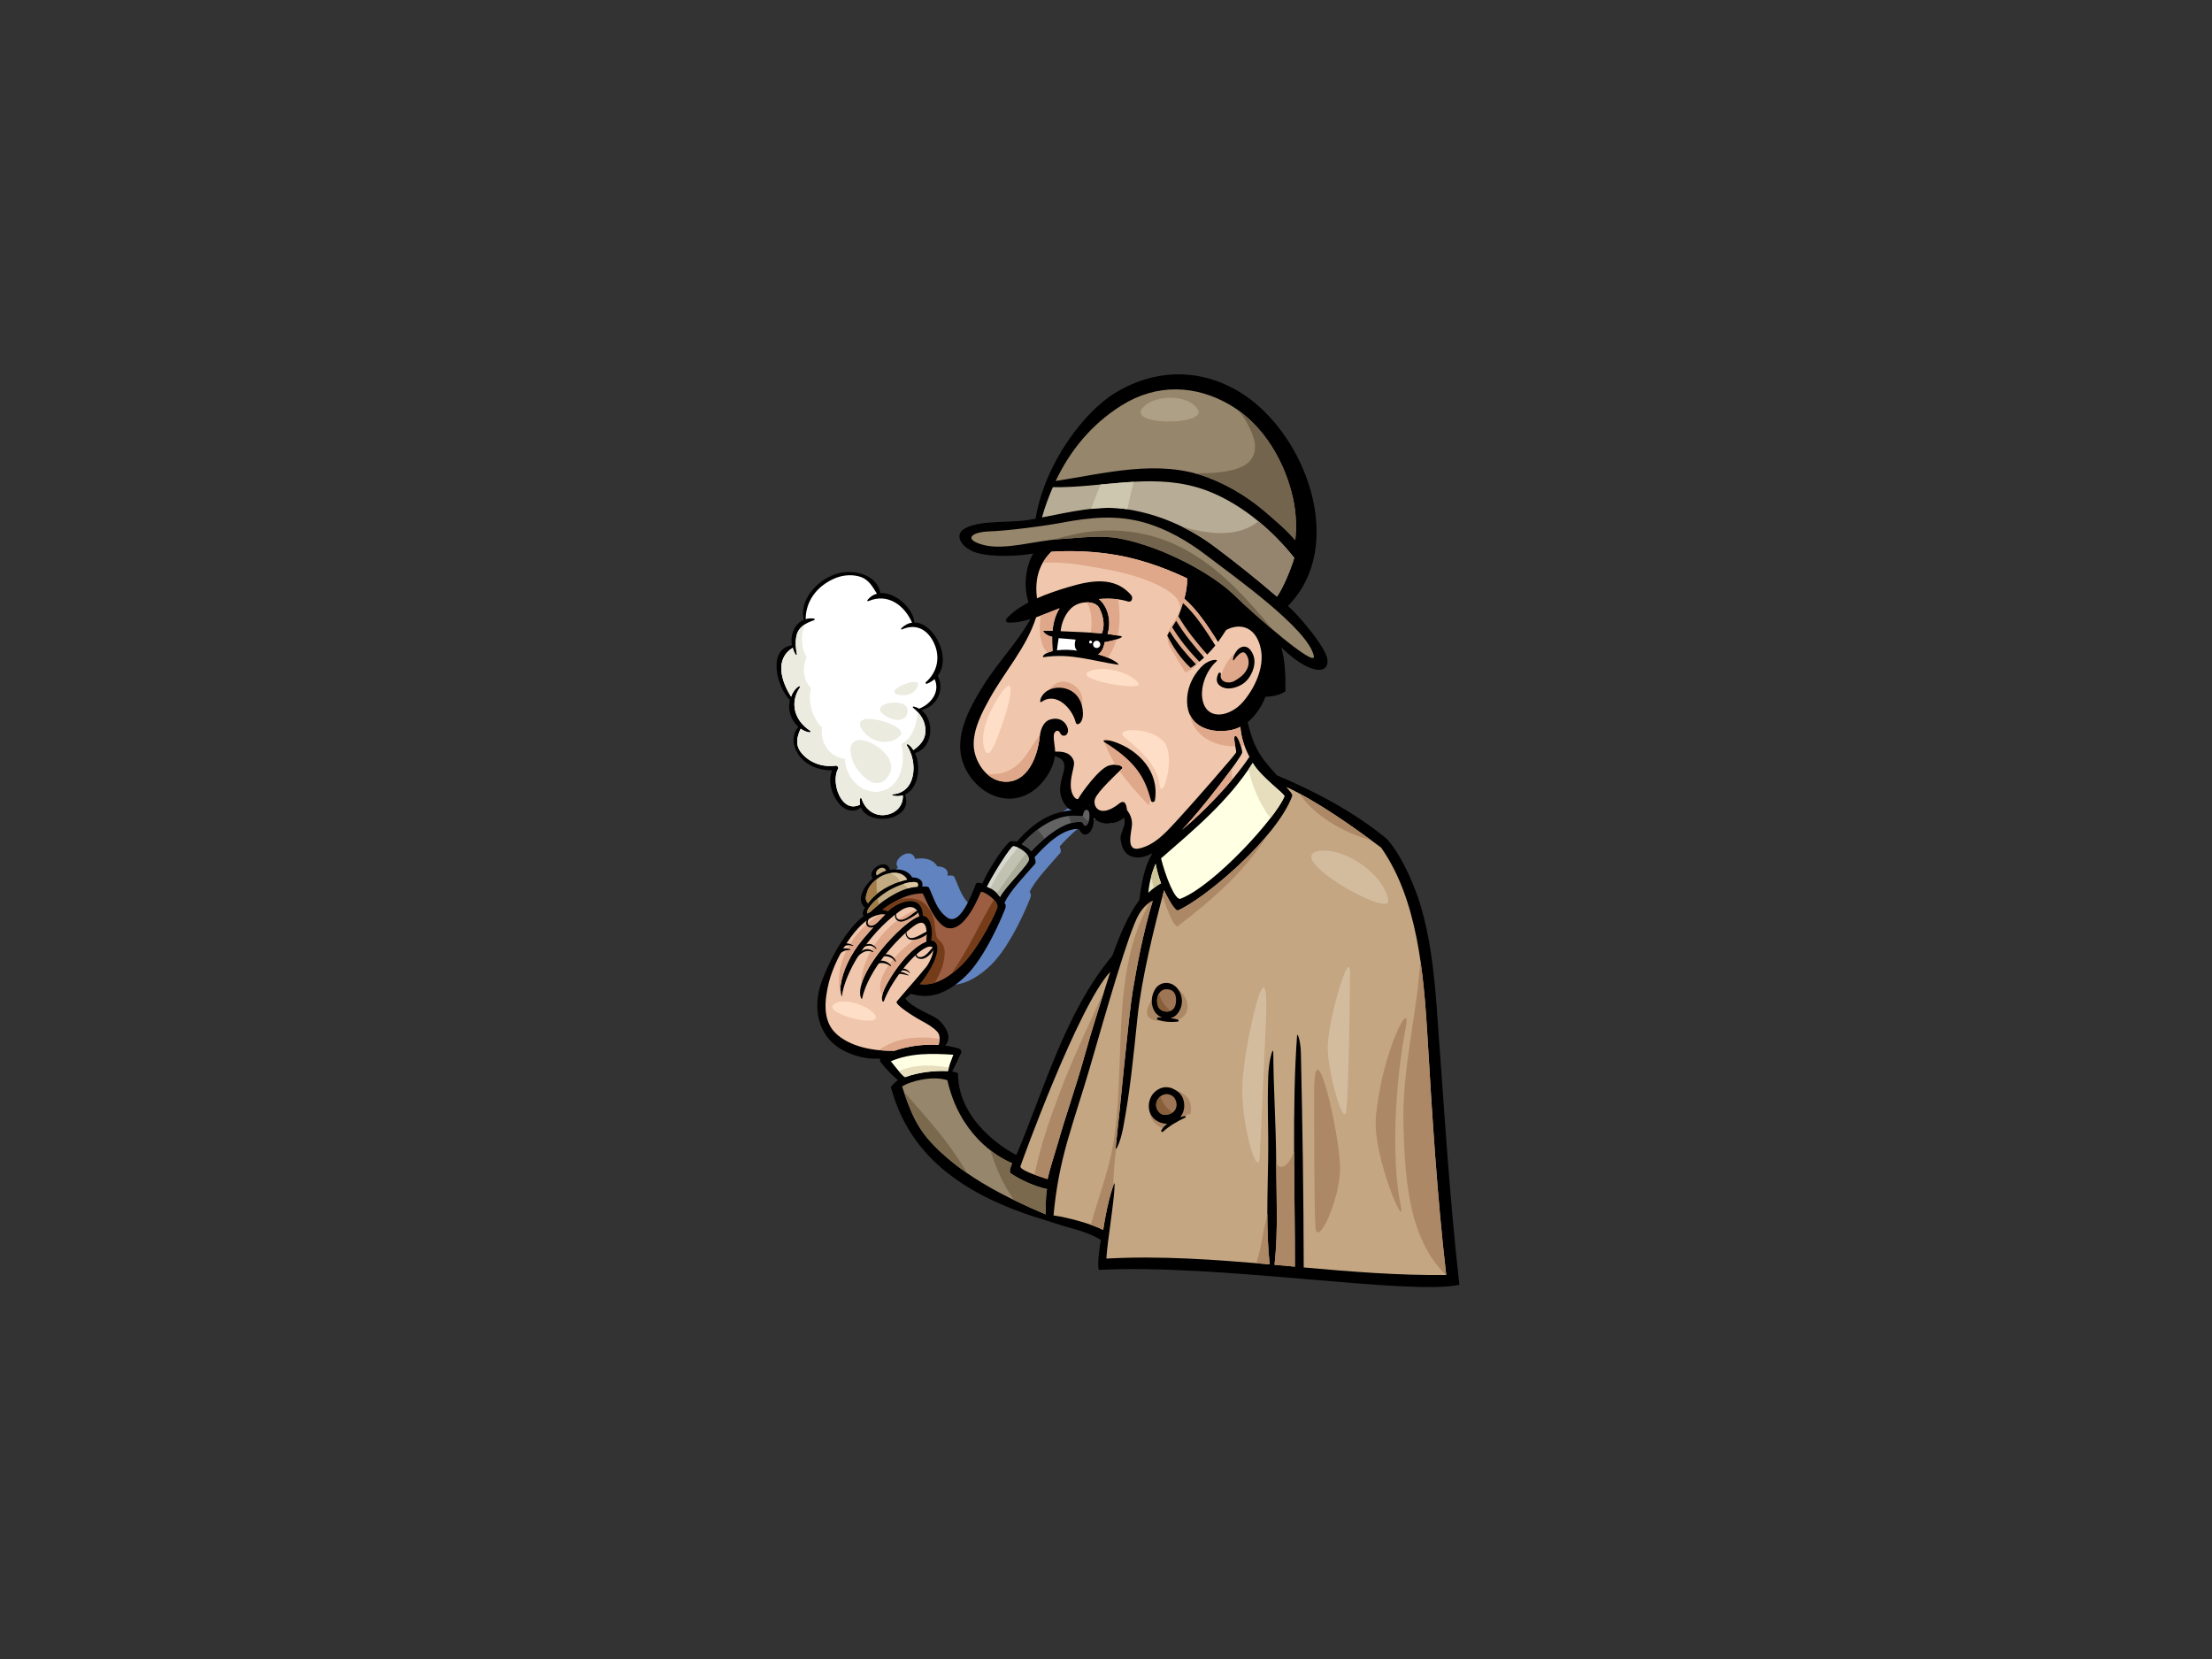 <?xml version="1.0" encoding="utf-8"?>
<!-- Generator: Adobe Illustrator 17.0.0, SVG Export Plug-In . SVG Version: 6.00 Build 0)  -->
<!DOCTYPE svg PUBLIC "-//W3C//DTD SVG 1.1//EN" "http://www.w3.org/Graphics/SVG/1.1/DTD/svg11.dtd">
<svg version="1.1" id="Layer_1" xmlns="http://www.w3.org/2000/svg" xmlns:xlink="http://www.w3.org/1999/xlink" x="0px" y="0px"
	 width="800px" height="600px" viewBox="0 0 800 600" enable-background="new 0 0 800 600" xml:space="preserve">
<rect x="0" y="0" width="800" height="600" fill="#333333" stroke="none"/>
<path fill="#6184C1" d="M404.455,289.123c-0.405-2.168-3.239-3.372-4.784-0.069c-0.122,0.268-3.436-0.601-9.149,1.338
	c-5.718,1.933-10.491,6.349-13.631,10.061c-1.012-0.268-2.314-0.322-2.79,0.138c-3.189,3.069-8,10.921-9.702,14.988
	c-0.606-0.184-1.913-0.444-2.263-0.035c-0.344,0.409-5.294,16.193-10.531,12.282c-3.81-2.845-4.522-6.54-6.534-10.798
	c-0.264-0.547-2.009-0.313-2.433-0.383c0.622-2.386-1.677-3.318-3.602-3.272c-1.739-2.854-4.925-3.218-8.061-2.741
	c-1.485-4.878-8.69,0.401-6.205,3.054c-2.878,2.485-6.401,7.733-2.776,10.654c-0.773,1.012-1.417,2.557-0.136,3.302
	c-0.434,0.569-1.844,3.292-1.79,3.715c0.268,2.237,3.958,10.145,6.488,13.927c2.425,3.632,6.589,8.103,10.813,9.732
	c6.77,2.606,13.411,1.242,20.873-5.872c7.469-7.102,13.8-22.798,14.375-24.395c0.242-0.7,0.408-1.384-0.235-2.179
	c1.978-4.205,6.781-9.186,11.088-14.102c0.456-0.524-0.093-2.091-0.226-2.35c3.327-3.635,9.522-10.375,15.807-10.291
	c0.528,0.008,1.036,2.076,2.496,2.038C403.721,297.815,405.423,294.268,404.455,289.123z"/>
<g>
	<path d="M395.346,293.084c-0.409-2.176-3.243-3.372-4.784-0.07c-0.124,0.264-3.437-0.593-9.153,1.342
		c-5.713,1.938-10.485,6.346-13.634,10.065c-1.006-0.279-2.315-0.322-2.786,0.13c-3.192,3.069-8.001,10.925-9.699,14.985
		c-0.611-0.181-1.917-0.449-2.262-0.031c-0.35,0.409-5.298,16.193-10.537,12.278c-3.809-2.836-4.52-6.536-6.534-10.786
		c-0.262-0.559-2.007-0.321-2.43-0.382c0.618-2.394-1.674-3.327-3.605-3.281c-1.738-2.852-4.923-3.219-8.059-2.737
		c-1.486-4.881-8.693,0.406-6.211,3.051c-2.873,2.488-6.394,7.737-2.77,10.658c-0.77,1.005-1.418,2.546-0.135,3.303
		c-0.437,0.569-1.845,3.29-1.796,3.715c0.274,2.237,3.961,10.137,6.489,13.925c2.43,3.635,6.59,8.098,10.818,9.733
		c6.77,2.599,13.412,1.231,20.875-5.872c7.46-7.102,13.796-22.797,14.37-24.398c0.243-0.697,0.41-1.381-0.231-2.184
		c1.964-4.209,6.779-9.177,11.077-14.094c0.463-0.528-0.083-2.102-0.217-2.355c3.323-3.628,9.524-10.37,15.809-10.286
		c0.528,0.004,1.033,2.072,2.489,2.042C394.608,301.768,396.31,298.232,395.346,293.084z"/>
	<path fill="#C2AB82" d="M320.482,314.898c-1.278,0.352-2.369,1.112-3.417,1.74C315.875,314.6,319.642,312.486,320.482,314.898z"/>
	<path fill="#C2AB82" d="M313.649,322.498c0.588-1.965,2.091-3.533,3.674-4.744c1.767-1.35,3.999-2.091,6.204-2.103
		c2.104-0.008,3.705,0.963,4.553,2.439c-5.91,1.475-11.273,4.458-14.126,8.578C312.728,325.426,313.079,324.348,313.649,322.498z"/>
	<path fill="#C2AB82" d="M320.539,322.59c3.223-2.043,7.077-3.356,8.747-3.522c1.677-0.163,3.246-0.175,2.58,1.622
		c-6.839,0.179-15.603,7.224-17.857,10.007C312.175,329.34,317.308,324.627,320.539,322.59z"/>
	<path fill="#DBC7A1" d="M325.389,318.913c0.88-0.31,1.773-0.589,2.692-0.823c-0.848-1.476-2.449-2.446-4.553-2.439
		c-0.589,0-1.174,0.08-1.745,0.187C323.373,316.336,325.182,317.317,325.389,318.913z"/>
	<path fill="#DBC7A1" d="M329.286,319.068c-0.635,0.059-1.598,0.31-2.716,0.685c0.651,0.332,1.252,0.933,1.7,1.578
		c1.22-0.367,2.441-0.612,3.596-0.642C332.532,318.893,330.963,318.905,329.286,319.068z"/>
	<path fill="#A37D48" d="M317.034,317.992c-1.476,1.177-2.832,2.66-3.385,4.507c-0.57,1.849-0.922,2.928,0.305,4.17
		c0.854-1.242,1.961-2.367,3.23-3.387C317.004,321.542,316.952,319.78,317.034,317.992z"/>
	<path fill="#A37D48" d="M317.399,324.948c-2.518,2.183-4.682,4.794-3.389,5.749c0.706-0.876,2.059-2.164,3.79-3.533
		c-0.014-0.084-0.022-0.161-0.032-0.244C317.625,326.273,317.5,325.613,317.399,324.948z"/>
	<path fill="#9C5E42" d="M354.72,322.651c-0.385,0.768-5.586,14.475-12.025,12.974c-4.696-1.106-8.595-12.481-9.033-12.493
		c-7.708-0.245-17.477,7.282-19.299,11.021c0.807,3.364,5.176,13.605,11.347,18.532c8.328,6.658,15.984,2.277,22.118-3.702
		c6.124-5.978,12.896-19.758,12.916-21.134C360.786,325.341,355.106,321.875,354.72,322.651z"/>
	<path fill="#753C1A" d="M341.396,347.188c0.483-2.924,0.585-5.156-1.803-7.217c-0.384-0.329-0.766-0.868-0.9-1.352
		c-0.787-2.85-0.284-5.479-1.792-8.41c-2.806-5.436-6.47-5.746-11.563-5.004c-5.192,2.458-9.784,6.506-10.975,8.949
		c0.807,3.364,5.176,13.605,11.347,18.532c4.353,3.477,8.521,3.925,12.382,2.724C339.626,352.829,340.914,350.063,341.396,347.188z"
		/>
	<path fill="#753C1A" d="M359.439,325.372c-5.265,8.834-9.42,18.341-15.321,26.796c1.282-0.963,2.524-2.03,3.711-3.185
		c6.124-5.978,12.896-19.758,12.916-21.134C360.755,327.062,360.206,326.183,359.439,325.372z"/>
	<path fill="#C2C2B3" d="M366.367,306.096c-0.822,0.259-5.928,7.881-9.405,14.583c2.752,1.226,3.534,2.208,4.713,3.692
		c1.912-3.788,10.68-11.885,10.457-13.673C371.776,307.796,367.19,305.828,366.367,306.096z"/>
	<path fill="#D8D8CF" d="M368.147,306.53c-0.819-0.363-1.507-0.526-1.78-0.434c-0.822,0.259-5.928,7.881-9.405,14.583
		c0.444,0.201,0.832,0.393,1.184,0.58C360.755,315.896,364.306,311.107,368.147,306.53z"/>
	<path fill="#ABAB99" d="M360.569,323.068c0.378,0.401,0.724,0.821,1.106,1.303c1.912-3.788,10.68-11.885,10.457-13.673
		c-0.097-0.791-0.511-1.507-1.071-2.137C367.464,313.327,363.914,318.128,360.569,323.068z"/>
	<path fill="#636363" d="M393.27,292.938c-0.906-0.393-1.394,0.788-1.57,1.769c-0.074,0.451-0.466,0.552-0.839,0.498
		c-8.748-1.43-16.8,4.966-21.304,10.169c1.294,0.63,2.732,1.532,3.394,2.533c3.032-3.292,9.525-9.274,15.211-10.424
		c1.292-0.261,2.823-0.31,3.219-0.104c0.394,0.215,0.776,1.741,1.502,1.136C394.184,297.434,394.52,293.457,393.27,292.938z"/>
	<path fill="#474747" d="M375.213,300.06c-2.211,1.676-4.142,3.562-5.657,5.314c1.294,0.63,2.732,1.532,3.394,2.533
		c1.175-1.281,2.878-2.97,4.858-4.617C377.019,302.185,376.157,301.063,375.213,300.06z"/>
	<path fill="#474747" d="M391.556,295.013c-0.165,0.181-0.437,0.233-0.696,0.192c-1.479-0.248-2.939-0.248-4.368-0.077
		c0.289,0.854,0.569,1.714,0.867,2.562c0.272-0.072,0.531-0.154,0.802-0.206c1.292-0.261,2.823-0.31,3.219-0.104
		c0.394,0.215,0.776,1.741,1.502,1.136c0.373-0.305,0.66-0.856,0.858-1.487C392.867,296.501,392.103,295.836,391.556,295.013z"/>
</g>
<path d="M527.801,464.671c-3.75-32.978-5.777-68.027-8.252-101.104c-0.926-12.357-2.336-24.701-5.933-36.597
	c-1.669-5.517-6.137-16.93-11.957-23.483c-11.364-9.495-26.16-17.381-39.907-23.107c-1.651-1.884-3.334-3.75-4.826-5.756
	c-3.149-4.251-4.566-8.678-5.697-13.448c2.816-2.26,4.997-5.541,6.473-9.217c2.029,0.072,5.229-0.54,7.194-1.934
	c0.071-5.425-0.025-10.768-1.525-15.902c9.695,9.446,17.101,10.218,16.734,4.648c-0.289-4.526-10.809-16.617-14.296-19.614
	c21.489-21.827,6.431-62.311-16.815-76.96c-14.527-9.158-31.046-8.968-45.661-0.11c-10.946,6.632-25.464,25.186-28.787,45.473
	c-8.013,1.98-19.152,0.137-25.483,3.513c-4.407,2.35-1.184,7.331,4.291,8.884c5.923,1.686,15.622,1.129,20.354,0.222
	c-1.336,1.899-4.318,9.582-1.738,17.698c-3.104,1.637-5.923,3.578-7.994,5.915c-0.423,0.483,0,1.337,0.619,1.364
	c2.632,0.114,5.354-0.416,8.078-1.243c-4.749,8.514-12.026,15.933-17.175,24.248c-4.878,7.878-10.676,18.337-7.155,27.881
	c3.787,10.271,15.464,16.751,25.121,10.095c3.991-2.748,7.363-7.805,8.071-12.64c2.973,0.826,4.014,2.339,3.084,5.86
	c-0.563,2.14-1.232,4.139-1.211,6.375c0.033,3.219,2.366,7.989,6.159,7.687c1.735-0.142,3.2-1.143,4.505-2.412
	c-0.362,2.412,0.755,4.79,3.174,6.032c2.933,1.498,6.875,0.853,9.304-1.35c0.013-0.008,0.019-0.022,0.029-0.03
	c0.191,0.841,0.275,1.679,0.098,2.476c-0.379,1.782-1.728,3.922-1.349,5.849c0.447,2.268,1.146,4.557,3.476,5.582
	c2.671,1.169,5.482,0.355,8.046-1.025c-3.133,5.043-4.143,11.696-4.784,16.998c-4.111,5.451-7.103,12.691-9.755,20.095
	c-17.188,20.582-24.845,49.01-34.744,72.101c-3.001-1.49-21.1-11.788-21.1-29.595c-0.298-0.297-1.768-0.527-2.1-0.619
	c1.136-2.206,2.165-4.462,3.24-6.708c0.259-0.55-0.083-1.346-0.667-1.533c-1.621-0.516-3.356-0.891-5.143-1.127
	c2.902-2.848,0.082-7.291-2.598-9.503c-1.862-1.533-9.735-4.319-11.781-7.569c8.547-6.74,15.25-20.15,9.324-20.937
	c0.926-4.407-0.477-8.815-2.977-8.914c-0.204-8.394-9.017-5.195-12.599-1.597c-10.81-4.703-22.281,19.551-24.447,26.746
	c-2.122,7.03-1.415,14.804,3.808,20.228c3.951,4.09,11.529,6.805,17.812,6.224c-0.153,0.436-0.114,0.944,0.227,1.375
	c1.85,2.413,3.903,4.484,6.182,6.472c-0.789,0.467-2.288,2.061-2.588,2.466c4.897,17.396,16.605,36.406,55.451,48.012
	c2.889,0.859,6.392,2.121,9.245,2.866c3.896,1.024,7.858,2.31,11.311,4.43c-0.63,2.756-1.476,10.872-0.592,10.83
	C440.077,456.976,509.543,468.573,527.801,464.671z"/>
<path fill="#FFFFE4" d="M464.526,288.022c-3.061,7.711-25.305,32.228-37.564,37.01c-1.957,0.77-5.392-8.003-7.059-14.586
	c12.276-10.703,24.401-20.75,33.163-34.519C456.142,281.218,464.856,287.196,464.526,288.022z"/>
<path fill="#96866B" d="M405.666,146.595c12.641-7.922,26.917-7.482,39.528,0.053c11.887,7.103,19.593,20.485,22.473,33.712
	c1.069,4.922,1.315,10.011,0.78,15.01c-2.838-3.433-6.595-6.532-9.22-8.868c-6.745-5.998-14.233-10.791-22.719-13.944
	c-17.645-6.56-36.652-1.377-54.72,1.402C387.038,162.924,394.724,153.453,405.666,146.595z"/>
<path fill="#B7AC96" d="M380.773,176.193c17.482,0.295,34.615-4.958,52.045,0.027c11.55,3.307,24.551,12.109,35.256,25.508
	c-0.782,2.966-3.902,10.89-6.252,14.059c-7.217-6.239-14.744-12.231-22.406-17.981c-9.395-7.06-20.202-11.823-31.822-13.636
	c-10.226-1.593-20.603,1.025-30.758,2.97C377.92,183.361,379.234,179.704,380.773,176.193z"/>
<path fill="#CEC7B0" d="M407.715,184.19c0.683-3.334,1.441-6.647,2.34-9.928c-4.001,0.218-7.993,0.589-11.998,0.971
	c-1.207,2.917-2.367,5.852-3.478,8.808c4.343-0.463,8.69-0.543,13.014,0.13C407.628,184.17,407.67,184.186,407.715,184.19z"/>
<path fill="#95856E" d="M455.133,188.539c-7.768,6.182-18.231,4.519-27.508,2.019c4.12,2.03,8.077,4.449,11.79,7.247
	c7.663,5.75,15.189,11.742,22.406,17.981c2.35-3.169,5.47-11.093,6.252-14.059C464.021,196.654,459.642,192.243,455.133,188.539z"/>
<path fill="#96866B" d="M355.818,197.121c-7.673-1.957-4.512-4.717,1.822-4.924c6.779-0.221,19.901-1.941,26.573-3.191
	c10.043-1.885,19.658-2.864,29.638-0.024c8.359,2.383,15.917,6.828,22.758,12.085c9.496,7.293,36.554,26.368,38.557,36.173
	c0.96,4.679-20.945-14.331-28.761-21.984c-7.822-7.657-25.573-17.388-41.045-20.424c-7.376-1.449-14.288-0.321-21.778,0.126
	C374.484,195.496,363.498,199.086,355.818,197.121z"/>
<path fill="#73644D" d="M467.667,180.36c-2.659-12.195-9.425-24.506-19.774-31.923c1.255,1.51,2.397,3.161,3.392,5.043
	c2.218,4.177,4.198,9.239,0.747,13.233c-3.553,4.102-13.493,4.443-18.382,4.473c-0.522,0.011-1.045,0-1.573,0
	c1.482,0.389,2.971,0.826,4.431,1.373c8.486,3.153,15.974,7.946,22.719,13.944c2.625,2.336,6.382,5.435,9.22,8.868
	C468.982,190.371,468.736,185.282,467.667,180.36z"/>
<path fill="#73644D" d="M426.702,197.733c-11.561-5.789-24.965-7.247-37.642-4.611c-2.92,0.611-5.812,1.368-8.695,2.134
	c1.09-0.135,2.167-0.237,3.217-0.299c7.491-0.446,14.402-1.575,21.778-0.126c15.472,3.035,33.223,12.767,41.045,20.424
	c3.168,3.101,8.654,8.069,13.995,12.572C450.609,216.058,440.482,204.629,426.702,197.733z"/>
<path fill="#F0C7AD" d="M411.968,306.867c-4.935,1.074-2.721-5.933-2.577-8.433c0.126-2.194-0.573-3.855-1.783-5.458
	c-0.223-1.941-0.783-3.983-2.848-2.348c-7.2,5.704-9.809,0.789-8.656-1.902c1.161-2.692,7.357-8.494,9.661-10.697
	c0.819-0.779-1.402-1.999-4.604-1.199c-3.55,0.89-10.142,10.084-11.1,11.903c-0.507,0.963-2.703-0.703-2.805-4.598
	c-0.098-3.904,1.615-7.245,1.101-8.85c-0.98-3.085-3.928-3.582-6.737-3.447c-0.067-1.935-0.606-3.965-0.505-5.86
	c0.074-1.53,1.595-2.451,2.273-0.899c0.669,1.551,2.674,1.357,2.894-0.745c0.136-1.326-1.622-5.406-6.275-4.174
	c-2.965,0.787-3.779,4.278-4.032,6.586c-0.745,6.999-4.479,16.77-13.133,15.933c-6.356-0.615-10.716-7.775-10.703-13.548
	c0.019-5.802,3.043-11.498,5.768-16.434c5.505-9.949,13.347-18.5,16.829-29.448l0,0c2.88-1.004,5.742-2.232,8.504-3.272
	c-1.514,2.344-2.278,5.202-2.592,8.176c-0.609-0.03-2.485,0.039-3.094-0.003c-0.88-0.062,0.922,1.842,2.967,2.145
	c-0.025,1.541,0.036,3.692,0.163,5.175c-3.534,0.853-3.957,2.309-3.223,2.194c9.835-1.502,17.289,1.316,26.958,2.744
	c0.706,0.104-1.428-2.143-7.266-3.749c1.14-0.745,1.955-2.069,2.365-4.427c1.961-0.241,8.072-1.834,5.679-2.209
	c-1.708-0.268-2.949-0.54-4.657-0.75c1.126-3.061,1.02-9.09-3.113-12.626c3.628-0.31,7.273-0.135,10.548,0.891
	c1.405,0.438,1.88-1.389,1.158-2.252c-5.996-7.129-15.027-5.282-22.943-2.905c-3.397,1.017-7.363,2.31-11.155,4.006
	c-0.744-5.906,0.168-11.938,5.191-16.843c6.648-0.435,13.295-0.229,19.961,0.635c10.143,1.31,19.909,4.601,29.166,8.99
	c0.056,2.478-0.365,4.939-1.017,7.352c4.955,4.308,8.582,10.065,12.198,15.645c0.81-1.067,2.179-3.2,2.913-4.327
	c5.784-3.004,11.253-0.467,12.629,7.298c1.162,6.532-2.427,13.902-6.434,18.603c-4.524,5.292-12.301,6.873-14.411,0.57
	c-1.654-4.928,0.868-11.739,4.709-15.095c1.019-0.891-2.278-0.878-4.709,1.255c-2.35,2.048-6.648,7.515-5.799,14.793
	c0.933,7.943,8.931,10.042,15.624,8.807c1.258-0.232,2.44-0.654,3.551-1.207c0.203,3.632,1.428,7.347,3.275,10.852
	c-6.417,9.618-17.024,20.31-24.414,26.417c7.389-7.629,21.797-26.605,21.797-28.003c0-1.396-1.598-6.357-2.554-5.979
	c-0.951,0.378,0.55,5.279,0.354,5.979c-0.198,0.703-15.324,17.97-20.065,23.138C422.262,300.433,418.007,305.559,411.968,306.867z"
	/>
<path fill="#DFA88A" d="M431.502,241.627c0.162-0.148,0.337-0.289,0.498-0.439c2.852-3.192,5.094-6.92,7.705-10.305
	c-3.342-5.172-6.789-10.386-11.366-14.362c0.653-2.412,1.074-4.874,1.017-7.352c-9.258-4.388-19.023-7.679-29.166-8.99
	c-6.666-0.864-13.312-1.07-19.961-0.635c-1.295,1.266-2.31,2.608-3.097,3.995c4.973-0.279,10.007,0.149,14.93,0.975
	c7.929,1.323,16.233,2.667,23.699,5.764c3.551,1.475,12.91,5.458,10.777,11.074c-1.791,4.726-6.564,7.354-3.137,13.081
	c1.68,2.818,3.437,5.902,5.311,8.769C429.757,242.797,430.67,242.259,431.502,241.627z"/>
<path fill="#DFA88A" d="M441.213,246.99c1.476,2.558,6.943,0.811,8.919-0.993c2.653-2.412,5.638-8.104,1.111-10.535
	C446.323,232.827,440.993,243.046,441.213,246.99z"/>
<path fill="#DFA88A" d="M388.352,247.801c-4.168-2.774-7.686-0.683-9.645,2.86c2.155-1.104,4.608-1.155,6.771,0.825
	c2.21,2.012,3.531,4.825,4.124,7.752C392.01,255.553,392.652,250.668,388.352,247.801z"/>
<path fill="#DFA88A" d="M380.652,228.152c0.314-2.974,1.078-5.833,2.592-8.176c-2.221,0.834-4.506,1.786-6.815,2.653
	c-0.712,4.598-0.643,10.443,2.454,13.441c0.486-0.219,1.067-0.425,1.805-0.601c-0.127-1.483-0.188-3.634-0.163-5.175
	c-2.045-0.302-3.847-2.207-2.967-2.145C378.167,228.191,380.042,228.122,380.652,228.152z"/>
<path fill="#DFA88A" d="M360.831,279.842c-1.307,0.164-2.576,0.195-3.813,0.115c1.635,1.48,3.608,2.504,5.828,2.721
	c8.654,0.837,12.388-8.933,13.133-15.933c0.046-0.367,0.104-0.768,0.178-1.182C371.843,271.424,369.119,278.756,360.831,279.842z"/>
<path fill="#DFA88A" d="M400.68,237.858c1.466-2.114,2.491-4.336,3.158-6.636c-1.456,0.462-3.37,0.891-4.317,1.009
	c-0.41,2.358-1.224,3.682-2.365,4.427C398.531,237.036,399.702,237.45,400.68,237.858z"/>
<path fill="#DFA88A" d="M397.43,216.647c4.133,3.536,4.239,9.564,3.113,12.626c1.356,0.172,2.421,0.367,3.653,0.585
	c0.97-4.205,0.862-8.62,0.245-13.096C402.165,216.447,399.796,216.44,397.43,216.647z"/>
<path fill="#DFA88A" d="M404.918,278.836c3.12,4.465,6.899,8.532,10.603,12.538c2.695-11.056-4.974-22.417-16.427-24.121
	c0.993,3.341,2.504,6.417,4.331,9.326c1.877,0.062,2.945,0.869,2.34,1.449C405.523,278.263,405.23,278.538,404.918,278.836z"/>
<path fill="#DFA88A" d="M446.78,269.922c-0.314-1.613-0.643-3.541-0.065-3.773c0.635-0.244,1.541,1.816,2.083,3.662
	c0.428-0.042,0.861-0.108,1.276-0.176c-0.807-2.243-1.336-4.526-1.463-6.773c-1.111,0.553-2.294,0.975-3.551,1.207
	c-5.656,1.043-12.231-0.306-14.7-5.551C431.559,265.989,438.939,270.024,446.78,269.922z"/>
<path fill="#DFA88A" d="M445.57,277.889c-4.768,6.575-13.059,17.037-18.098,22.242c5.288-4.373,12.205-11.096,18.071-18.095
	C445.514,280.648,445.521,279.271,445.57,277.889z"/>
<path fill="#FFFFFF" d="M388.996,231.318c-0.402,1.322-0.476,3.238,0.612,3.983c-2.577-0.31-4.793-0.432-7.35-0.092
	c0.145-1.109,0.404-3.256,0.612-4.403C385.219,231.005,386.788,231.088,388.996,231.318z"/>
<path fill="#F0C7AD" d="M383.598,228.283c0.297-3.2,1.88-7.049,4.686-9.018c2.744-1.925,7.951-2.162,9.401,0.818
	c1.63,3.365,1.837,6.533,0.818,8.987C394.206,228.733,387.901,228.439,383.598,228.283z"/>
<path fill="#DFA88A" d="M397.685,220.083c-0.777-1.594-2.612-2.255-4.57-2.251c1.67,3.043,1.929,7.072,1.396,10.971
	c1.43,0.08,2.79,0.174,3.991,0.267C399.521,226.616,399.314,223.448,397.685,220.083z"/>
<path fill="#E8E6C7" d="M417.975,312.406c0.418,2.305,1.065,4.729,1.938,7.038c-1.572,0.805-3.136,2.091-4.612,3.444
	C415.566,319.628,416.569,315.33,417.975,312.406z"/>
<path fill="#CEC499" d="M417.266,321.206c0.877-0.688,1.754-1.307,2.647-1.762c-0.873-2.309-1.519-4.733-1.938-7.038
	c-0.668,1.396-1.243,3.093-1.686,4.839C416.604,318.568,416.931,319.887,417.266,321.206z"/>
<path fill="#F0C7AD" d="M302.043,373.493c-4.742-4.769-3.711-12.32-2.268-18.18c2.382-9.659,12.081-26.077,20.486-24.482
	c-2.954,2.878-5.682,5.847-8.249,8.933c-4.318,5.198-7.252,11.168-8.055,16.979c-0.165,1.2,0.447,4.132,0.508,3.635
	c1.097-8.645,9.295-22.446,20.8-30.744c3.78-2.734,6.6-1.797,7.101,1.796c-4.7,1.303-19.65,16.208-21.21,26.306
	c-0.398,2.6,0.534,3.904,0.618,3.491c2.184-10.397,12.89-21.995,18.689-26.293c5.36-3.971,4.776,2.831,4.466,5.643
	c-6.965,2.653-14.284,14.511-15.567,18.36c-0.9,2.703-0.009,3.998,0.353,3.024c2.951-8.024,12.75-19.827,16.851-19.626
	c2.469,0.121-0.493,6.021-1.472,7.237c-3.244,4.014-7.716,8.983-10.773,12.637c-0.858,1.025,6.166,5.486,8.956,6.976
	c1.941,1.036,3.903,2.145,5.476,3.719c1.564,1.564,1.032,3.116,0.747,5.019c-5.379-0.37-11.111,0.394-16.078,2.121
	c-0.053,0-0.1-0.019-0.152-0.019C316.185,380.173,307.198,378.671,302.043,373.493z"/>
<path fill="#DFA88A" d="M317.901,330.842c-9.161,5.91-16.149,16.71-14.13,27.569c0.104,0.163,0.197,0.339,0.313,0.496
	c-0.116-0.758-0.198-1.636-0.126-2.164c0.803-5.81,3.737-11.781,8.055-16.979c2.567-3.086,5.295-6.056,8.249-8.933
	C319.489,330.686,318.697,330.701,317.901,330.842z"/>
<path fill="#DFA88A" d="M311.464,356.32c2.609-10.022,16.414-23.646,20.903-24.888c-0.155-1.109-0.538-1.957-1.087-2.532
	C321.088,333.146,311.36,345.086,311.464,356.32z"/>
<path fill="#DFA88A" d="M319.063,360.17c0.061-0.371,0.145-0.777,0.299-1.232c1.284-3.85,8.602-15.707,15.567-18.36
	c0.098-0.914,0.223-2.243,0.171-3.485C326.827,341.285,315.185,353.017,319.063,360.17z"/>
<path fill="#DFA88A" d="M317.81,379.81c1.874,0.187,3.726,0.26,5.462,0.217c0.052,0,0.098,0.019,0.152,0.019
	c4.967-1.728,10.699-2.492,16.078-2.121c0.113-0.796,0.269-1.54,0.3-2.235C332.046,374.592,324.065,375.184,317.81,379.81z"/>
<path fill="#FFFFE4" d="M322.189,383.828c7.133-3.085,14.946-2.856,22.6-2.37c-0.777,1.946-1.479,3.88-1.961,5.91
	c-4.913-0.226-10.706,0.416-15.505,2.198C325.657,388.445,323.623,385.525,322.189,383.828z"/>
<path fill="#E6DEBD" d="M459.454,295.908c2.515-3.249,4.341-6.055,5.072-7.886c0.33-0.826-8.385-6.804-11.46-12.095
	c-0.501,0.788-1.01,1.56-1.533,2.32C452.936,284.551,455.613,290.755,459.454,295.908z"/>
<path fill="#E6DEBD" d="M325.066,387.379c0.773,0.901,1.546,1.708,2.258,2.186c4.799-1.782,10.592-2.423,15.505-2.198
	c0.098-0.425,0.223-0.857,0.343-1.274C336.953,385.008,331.082,384.863,325.066,387.379z"/>
<path fill="#96866B" d="M378.157,439.2c-14.524-6.139-28.195-13.252-38.495-23.046c-6.451-6.15-9.603-11.208-13.404-23.207
	c3.004-2.007,11.203-4.006,16.379-2.255c4.327,19.353,17.631,27.655,23.44,30.019c-0.508,1.23-1.336,3.127-0.409,3.734
	c3.598,2.406,8.504,4.611,12.997,5.603C378.045,433.631,378.167,439.22,378.157,439.2z"/>
<path fill="#7A694D" d="M358.16,415.989c0.783,2.432,1.632,4.836,2.612,7.195c1.656,4.007,3.669,7.631,6.039,10.884
	c3.696,1.8,7.486,3.509,11.346,5.132c0.01,0.02-0.111-5.569,0.508-9.152c-4.493-0.993-9.399-3.198-12.997-5.603
	c-0.926-0.607-0.098-2.504,0.409-3.734C364.101,419.9,361.236,418.39,358.16,415.989z"/>
<path fill="#7A694D" d="M326.879,394.844c3.53,10.645,6.677,15.504,12.783,21.31c3.068,2.921,6.447,5.593,10.058,8.085
	C343.672,413.525,335.111,404.19,326.879,394.844z"/>
<path fill="#C4A682" d="M369.07,421.748c0.424-1.357,20.891-57.913,32.496-70.316c-3.249,10.263-6.748,21.172-9.437,30.875
	c-2.9,10.454-6.538,20.684-9.524,31.097c-1.083,3.787-2.774,8.734-3.738,13.042C374.805,425.152,368.639,423.1,369.07,421.748z"/>
<path fill="#C4A682" d="M403.465,415.452c-0.088,0.817,1.601-1.606,2.734-7.569c2.553-13.456,3.666-25.34,5.168-39.74
	c1.508-14.41,5.998-32.403,9.629-46.176c0.894,1.907,3.907,7.784,5.069,7.27c9.832-4.338,35.509-26.027,41.263-41.283
	c0.301-0.802-1.37-2.313-2.163-3.391c11.354,5.31,24.146,14.366,34.344,21.992c13.116,18.677,15.392,45.198,16.791,68.837
	c1.69,28.603,3.463,57.246,6.744,85.728c-17.223,0.195-34.379-1.204-51.532-2.733c-0.061-25.731-0.437-51.735-1.026-77.449
	c-0.117-5.072-1.31-7.297-1.368-6.563c-1.907,25.561-0.734,58.096-0.794,83.721c-2.454-0.219-4.91-0.436-7.365-0.664
	c1.359-12.496,0.645-25.26,0.582-37.851c-0.072-12.909-0.973-25.803-1.035-38.715c-0.012-3.092-1.679,2.806-1.841,8.532
	c-0.379,12.983,0.162,17.432-0.033,30.425c-0.185,12.454-0.761,25.095,0.572,37.457c-19.652-1.738-39.312-3.18-59.065-2.103
	c0.292-6.016,2.93-21.039,2.997-27.094c0.014-1.17-2.405,5.229-4.158,16.762c-3.779-2.06-12.363-4.484-17.952-5.271
	c0.864-9.503,2.465-17.92,5.051-26.987c2.506-8.796,5.457-17.472,8.014-26.261c5.797-19.931,14.075-49.288,17.776-55.588
	c1.751-2.974,3.8-4.503,5.016-4.896c-3.616,12.094-5.752,23.845-7.23,32.676C408.167,367.345,405.188,400.238,403.465,415.452z"/>
<path fill="#AD8866" d="M382.124,398.28c-1.194,3.2-2.35,6.43-3.436,9.663c-1.793,5.551-3.35,11.174-4.577,16.888
	c1.588,0.589,3.298,1.148,4.757,1.613c0.964-4.307,2.656-9.255,3.738-13.042c2.985-10.412,6.624-20.642,9.524-31.097
	c2.091-7.545,4.676-15.829,7.25-23.967c-4.941,10.714-9.983,21.471-14.42,32.434C384.003,393.292,383.048,395.783,382.124,398.28z"
	/>
<path fill="#AD8866" d="M403.669,415.481c-0.146,0.165-0.229,0.157-0.204-0.03c1.724-15.214,4.702-48.107,6.188-56.937
	c1.478-8.831,3.614-20.582,7.23-32.676c-0.337,0.103-0.739,0.313-1.174,0.6c-0.02,0.065-0.02,0.125-0.062,0.199
	c-10.907,20.011-9.961,42.972-11.006,65.067c-0.478,9.897-1.129,19.996-3.66,29.626c-1.925,7.331-4.482,14.391-6.485,21.628
	c1.789,0.623,3.353,1.272,4.482,1.884c1.242-8.188,2.819-13.768,3.624-15.912C402.685,424.427,403.07,419.942,403.669,415.481z"/>
<path fill="#AD8866" d="M419.913,358.182c-0.218,0.198-0.457,0.282-0.689,0.313c-3.161,3.061-7.088,9.109-1.848,10.455
	c3.234,0.829,9.356,1.18,11.409-2.255C431.777,361.702,424.845,353.813,419.913,358.182z"/>
<path fill="#AD8866" d="M463.211,422.025c-0.456,0-0.912-0.247-1.142-0.653c-0.187-0.339-0.352-0.684-0.517-1.036
	c0.09,12.352,0.735,24.848-0.593,37.095c2.454,0.229,4.91,0.446,7.365,0.664c0.029-12.809-0.25-27.331-0.291-41.868
	C466.935,419.404,465.376,422.025,463.211,422.025z"/>
<path fill="#AD8866" d="M507.584,407.198c0.548,18.066,1.573,40.523,15.33,53.921c0.038,0,0.083,0,0.13,0
	c-3.281-28.482-5.054-57.125-6.744-85.728c-0.538-9.133-1.224-18.689-2.609-28.058C512.432,367.302,506.981,386.893,507.584,407.198
	z"/>
<path fill="#AD8866" d="M495.965,303.932c-8.043-5.91-17.279-12.255-26.032-16.942C475.291,294.956,485.626,301.063,495.965,303.932
	z"/>
<path fill="#AD8866" d="M426.01,334.91c2.899-2.206,5.784-4.441,8.567-6.785c4.985-4.216,9.87-8.609,14.231-13.474
	c3.613-4.045,6.936-8.311,9.747-12.842c-10.163,12.218-25.422,24.309-32.49,27.427c-1.162,0.514-4.175-5.362-5.069-7.27
	c-0.182,0.696-0.369,1.399-0.556,2.102C421.756,328.039,424.632,335.953,426.01,334.91z"/>
<path fill="#AD8866" d="M456.997,445.134c-0.609,3.975-1.449,7.897-2.641,11.728c1.617,0.137,3.23,0.271,4.848,0.416
	c-0.656-6.089-0.842-12.24-0.851-18.409C457.958,440.971,457.505,443.061,456.997,445.134z"/>
<path fill="#AD8866" d="M429.126,396.594c-1.77-1.812-4.493-2.817-7.027-2.331c-2.75,0.519-5.22,2.187-6.009,5.012
	c-1.287,4.556,1.42,8.056,5.561,9.165c0.408-0.321,0.834-0.619,1.284-0.891c2.177-2.255,4.687-4.216,7.59-4.621
	C430.959,400.68,430.815,398.311,429.126,396.594z"/>
<path d="M452.276,235.137c-1.521-1.977-3.803-1.522-5.172,0.454c-1.37,1.983-1.311,3.677-0.909,3.2
	c0.76-0.91,2.913-4.006,4.255-2.431c1.826,2.133,2.13,6.693-4.164,9.999c-2.184,1.151-5.359,0.176-4.726-2.541
	c0.123-0.531-0.672-0.765-0.896-0.28c-0.77,1.683-1.033,3.349,0.667,4.561c1.593,1.139,3.693,1.048,5.49,0.482
	c2.546-0.792,4.331-2.226,5.634-4.694C454.104,240.768,454.191,237.633,452.276,235.137z"/>
<path d="M426.042,368.785c-0.92-0.302-1.839-0.454-2.754-0.557c0.978-0.23,1.884-0.758,2.547-1.599
	c2.122-2.661,2.146-6.211,0.185-8.902c-2.071-2.837-6.035-3.056-8.045-0.268c-1.211,1.685-2.072,4.781-0.79,7.598
	c0.687,1.522,1.867,2.504,3.178,2.982c-0.472-0.03-0.948-0.053-1.424-0.085c-0.502-0.041-0.693,0.715-0.197,0.873
	c2.45,0.753,4.654,0.929,7.205,0.672C426.294,369.458,426.405,368.9,426.042,368.785z"/>
<path fill="#9E7555" d="M424.871,364.126c-1.268,2.733-5.119,1.926-5.959,0.019c-1.298-2.947,0.256-7.359,4.272-6.19
	C425.835,358.732,425.59,362.582,424.871,364.126z"/>
<path d="M428.454,403.613c-0.55,0.132-1.08,0.279-1.602,0.443c2.273-2.824,1.692-7.109-0.561-8.996
	c-2.755-2.307-5.918-2.568-8.614-0.174c-2.698,2.37-3.252,7.629,0.269,10.192c1.294,0.939,2.755,1.375,4.185,1.332
	c-0.793,0.644-1.511,1.4-2.116,2.321c-0.247,0.375,0.227,0.91,0.579,0.581c2.291-2.114,5.255-3.823,8.067-5.111
	C429.033,404.036,428.847,403.518,428.454,403.613z"/>
<path fill="#9E7555" d="M423.727,402.596c-1.36,0.695-3.182,1.028-4.465-0.287c-0.996-1.006-1.938-3.2-0.126-5.272
	c1.812-2.079,4.731-1.52,5.787,0.31C426.114,399.419,425.475,401.706,423.727,402.596z"/>
<path fill="#875F3B" d="M419.139,359.362c-0.8,1.337-0.899,3.26-0.227,4.782c0.612,1.387,2.818,2.164,4.465,1.418
	C421.352,364.064,419.855,361.847,419.139,359.362z"/>
<path fill="#875F3B" d="M419.705,396.521c-0.195,0.143-0.392,0.31-0.569,0.517c-1.812,2.072-0.87,4.266,0.126,5.272
	c1.282,1.315,3.104,0.983,4.465,0.287c0.108-0.051,0.184-0.135,0.286-0.207C422.01,401.066,420.415,398.911,419.705,396.521z"/>
<path d="M391.462,256.031c-1.459-8.046-10-8.704-13.501-5.605c-1.955,1.739-2.113,4.033-1.269,3.417
	c5.201-3.772,11.094,2.249,12.375,7.485C389.426,262.819,392.468,261.528,391.462,256.031z"/>
<path d="M403.07,268.328c-3.273-1.096-4.37-0.394-3.886-0.088c11.184,6.894,14.878,12.596,17.084,21.349
	c0.182,0.7,1.305,0.612,1.428-0.163C419.408,278.734,411.366,271.133,403.07,268.328z"/>
<path d="M423.006,228.283c-0.3,0.509-0.598,1.025-0.857,1.553c2.133,4.242,4.721,8.198,8.469,11.712
	c0.651-0.405,1.288-0.842,1.913-1.296C429.041,236.639,425.699,232.62,423.006,228.283z"/>
<path d="M427.87,218.138c-0.472,1.52-1.01,3.012-1.572,4.453c-0.033,0.095-0.087,0.19-0.123,0.287
	c2.894,4.995,6.631,9.514,10.418,13.867c1.032-1.039,2.009-2.156,2.951-3.307C436.058,228.022,432.583,222.392,427.87,218.138z"/>
<path d="M425.371,224.51c-0.447,0.78-0.945,1.553-1.44,2.321c2.726,4.537,6.191,8.73,9.833,12.488
	c0.592-0.475,1.155-0.994,1.719-1.51C431.849,233.626,428.237,229.276,425.371,224.51z"/>
<path d="M332.439,329.05c-1.566,0.581-2.848,1.976-4.298,2.809c-1.009,0.585-2.537,1.287-3.582,0.379
	c-0.728-0.643-0.444-2.014-0.231-2.806c0.035-0.123-0.171-0.211-0.223-0.08c-0.612,1.453-0.745,3.187,0.961,3.838
	c1.13,0.424,2.476-0.291,3.444-0.766c1.425-0.702,3.249-1.762,4.104-3.115C332.698,329.179,332.606,328.987,332.439,329.05z"/>
<path d="M335.797,336.637c-2.438,0.849-7.943,5.514-8.048-0.091c-0.004-0.158-0.239-0.146-0.249,0.011
	c-0.136,2.003,0.647,3.54,2.863,3.349c1.987-0.171,4.551-1.346,5.752-2.909C336.279,336.78,336.007,336.565,335.797,336.637z"/>
<path d="M337.756,342.405c-0.98,0.677-1.599,1.697-2.478,2.53c-0.645,0.619-1.389,1.124-2.297,1.228
	c-1.732,0.195-1.804-1.601-1.395-2.752c0.049-0.153-0.172-0.21-0.245-0.092c-1.068,1.736-0.088,3.621,1.997,3.498
	c2.01-0.115,4.069-2.466,4.712-4.186C338.122,342.448,337.915,342.291,337.756,342.405z"/>
<path d="M320.772,330.28c-1.272,1.036-2.249,2.34-3.46,3.436c-0.822,0.746-2.12,1.564-3.187,0.773
	c-0.725-0.54,0.062-2.255,0.365-2.852c0.065-0.122-0.124-0.259-0.211-0.146c-0.528,0.742-1.262,1.714-0.993,2.699
	c0.269,0.998,1.227,1.349,2.195,1.265c2.431-0.206,4.379-3.061,5.58-4.896C321.185,330.38,320.959,330.127,320.772,330.28z"/>
<path d="M308.535,341.936c-1.363-0.799-3.473-1.373-4.276,0.443c-0.084,0.188,0.146,0.326,0.294,0.221
	c1.227-0.803,2.521-0.97,3.899-0.449C308.577,342.203,308.644,342,308.535,341.936z"/>
<path d="M307.489,343.326c-1.171-0.478-2.279-0.486-3.401,0.119c-1.083,0.585-1.465,1.446-1.721,2.573
	c-0.036,0.175,0.246,0.294,0.337,0.141c1.051-1.652,2.738-2.661,4.728-2.564C307.573,343.595,307.613,343.377,307.489,343.326z"/>
<path d="M316.962,343.006c-1.459-2.248-3.941-1.987-5.705-0.245c-0.135,0.13,0.059,0.329,0.207,0.232
	c1.751-1.077,3.793-1.577,5.313,0.165C316.871,343.254,317.034,343.121,316.962,343.006z"/>
<path d="M315.811,344.115c-2.172-1.836-4.813-0.391-6.045,1.784c-0.101,0.187,0.164,0.313,0.292,0.179
	c1.54-1.564,3.385-2.81,5.602-1.746C315.797,344.397,315.937,344.205,315.811,344.115z"/>
<path d="M317.768,346.174c-0.143,0.134,0.074,0.337,0.219,0.249c1.968-1.208,4.564-0.512,5.806,1.368
	c0.074,0.122,0.282,0.038,0.233-0.095C323.069,345.096,319.793,344.253,317.768,346.174z"/>
<path d="M322.259,349.205c-1.517-2.102-5.14-2.606-6.506-0.103c-0.091,0.165,0.155,0.342,0.288,0.231
	c1.841-1.523,4.132-1.274,6.004,0.049C322.17,349.478,322.354,349.341,322.259,349.205z"/>
<path d="M329.053,351.682c-0.577-0.683-1.124-1.15-2.028-1.356c-0.871-0.203-1.637,0.072-2.221,0.714
	c-0.119,0.123,0.035,0.329,0.191,0.268c1.378-0.559,2.713-0.528,3.893,0.539C329.002,351.962,329.147,351.794,329.053,351.682z"/>
<path d="M328.51,352.592c-1.556-0.891-3.252-1.78-4.748-0.321c-0.154,0.153,0.084,0.341,0.24,0.26
	c1.2-0.653,3.218-0.137,4.424,0.279C328.555,352.86,328.625,352.655,328.51,352.592z"/>
<path fill="#FFFFFF" d="M396.628,231.73c-0.729,0-1.313,0.586-1.313,1.317c0,0.725,0.583,1.314,1.313,1.314
	c0.723,0,1.308-0.589,1.308-1.314C397.937,232.316,397.352,231.73,396.628,231.73z"/>
<path fill="#FFFFFF" d="M394.429,231.669c-0.295,0-0.535,0.238-0.535,0.527c0,0.295,0.24,0.532,0.535,0.532s0.531-0.237,0.531-0.532
	C394.96,231.907,394.724,231.669,394.429,231.669z"/>
<path fill="#ADA087" d="M413.909,146.827c4.741-4.308,16.469-4.03,19.401,1.457C436.35,153.999,405.853,154.144,413.909,146.827z"/>
<path fill="#FFDEC7" d="M362.799,260.935c-2.881,8.326-5.625,15.833-7.093,8.512c-1.081-5.404,2.873-13.951,6.59-19.039
	C367.237,243.641,365.682,252.609,362.799,260.935z"/>
<path fill="#FFDEC7" d="M395.235,242.357c5.648-1.556,14.272,1.465,16.478,4.76C413.909,250.408,384.624,245.282,395.235,242.357z"
	/>
<path fill="#FFDEC7" d="M406.95,266.883c5.538,4.346,11.715,10.245,12.444,16.831c0.737,6.593,5.854-9.147,1.834-15.004
	C417.2,262.858,401.831,262.854,406.95,266.883z"/>
<path fill="#FFDEC7" d="M302.269,362.779c4.318-2.04,12.726,1.679,14.281,4.389C319.479,372.294,295.315,366.072,302.269,362.779z"
	/>
<path fill="#AD8866" d="M475.279,395.238c0,11.165,0,39.77,0.443,48.259c0.453,8.491,8.942-9.38,8.942-21.004
	C484.664,410.875,475.279,369.312,475.279,395.238z"/>
<path fill="#AD8866" d="M508.351,371.993c-3.575,18.325-5.365,46.482-1.784,63.905c2.181,10.653-10.288-17.912-8.942-32.171
	C499.861,380.038,510.782,359.52,508.351,371.993z"/>
<path fill="#D3BC9E" d="M477.96,307.643c8.512-0.706,22.323,8.207,24.134,17.875C503.429,332.67,461.875,308.985,477.96,307.643z"/>
<path fill="#D3BC9E" d="M457.849,369.312c-0.549,12.975-1.784,38.88-2.23,48.708c-0.444,9.831-7.155-12.064-6.26-26.811
	C450.257,376.456,459.191,337.582,457.849,369.312z"/>
<path fill="#D3BC9E" d="M480.198,377.804c-0.548,7.587,5.809,31.278,6.7,23.687c0.896-7.599,1.343-42.014,1.343-50.052
	C488.241,343.389,481.094,365.296,480.198,377.804z"/>
<g>
	<g>
		<path d="M330.684,225.129c-0.268-4.904-6.766-11.052-12.305-10.627c-1.082-6.757-9.938-8.952-16.159-6.86
			c-6.975,2.339-13.195,9.447-11.502,16.512c-3.449,1.419-4.959,5.489-4.297,9.201c-9.133,1.503-5.343,15.375-0.715,19.858
			c-0.922,3.514,0.321,7.187,3.035,9.676c-2.58,2.996-2.042,7.025,0.119,10.152c2.56,3.716,7.409,5.658,12.075,5.573
			c-1.553,4.064-0.234,8.684,2.579,12.087c2.164,2.618,5.6,3.334,7.857,1.315c2.92,7.09,19.314,4.724,15.935-4.661
			c4.781-2.141,5.928-9.988,3.625-14.992c6.479-1.82,7.311-11.773,2.262-15.574c5.822-1.226,8.524-7.476,5.931-12.365
			C344.311,237.74,337.71,225.167,330.684,225.129z"/>
		<path fill="#FFFFFF" d="M335.254,247.292c1.088-0.454,2-1.025,2.745-1.677c2.071,4.381-1.046,8.904-5.579,10.684
			c-0.592-0.342-1.243-0.605-1.971-0.773c-0.298-0.064-0.45,0.245-0.233,0.423c2.85,2.294,4.564,5.028,4.479,8.572
			c-0.077,3.072-1.973,5.03-4.352,6.747c-0.515-0.818-1.136-1.521-1.865-2.06c-0.284-0.195-0.719,0.064-0.514,0.374
			c4.121,6.182,3.356,17.071-5.071,17.668c-0.249,0.015-0.321,0.427-0.023,0.489c1.369,0.282,2.58,0.217,3.641-0.092
			c0.229,3.551-2.231,6.46-6.165,7.083c-3.893,0.603-7.489-1.854-8.722-5.86c-0.108-0.352-0.635-0.259-0.666,0.103
			c-0.074,0.733-0.027,1.407,0.101,2.022c-6.758,3.475-10.634-8.016-8.022-12.816c0.339-0.642-0.11-1.362-0.928-1.251
			c-4.741,0.616-9.378-1.104-12.256-4.614c-2.36-2.878-1.653-5.82-0.282-8.757c0.907,0.631,1.933,1.106,3.111,1.315
			c0.33,0.061,0.627-0.378,0.315-0.581c-5.711-3.727-7.479-10.098-3.686-15.721c0.197-0.291-0.217-0.528-0.481-0.346
			c-1.323,0.93-2.217,2.256-2.729,3.747c-3.52-5.494-6.03-13.647,0.604-17.668c0.242,0.894,0.582,1.743,1.069,2.488
			c0.127,0.199,0.496,0.138,0.444-0.122c-0.45-2.24-0.644-4.556-0.145-6.808c0.703-3.111,3.343-4.533,6.356-5.564
			c0.271-0.093,0.343-0.528-0.01-0.574c-1.133-0.149-2.153-0.074-3.042,0.179c0.049-6.364,3.874-11.728,10.166-14.574
			c2.821-1.274,6.097-1.668,9.12-0.86c3.521,0.932,4.836,3.65,6.48,6.241c-1.263,0.349-2.441,1.082-3.437,2.332
			c-0.171,0.207,0.124,0.467,0.363,0.363c7.147-3.077,13.147,1.716,15.791,7.784c-1.33,0.187-2.647,0.817-3.896,2.059
			c-0.175,0.188-0.01,0.509,0.263,0.387c5.486-2.417,9.592,0.461,11.705,5.248c2.163,4.886,1.087,10.218-3.096,13.854
			C334.571,246.971,334.924,247.439,335.254,247.292z"/>
		<path fill="#EBEBE0" d="M325.991,269.085c1.52,6.296,0.03,14.496-6.172,16.721c-7.412,2.66-14.172-4.443-14.256-11.381
			c-2.789-0.317-5.383-1.758-6.978-4.553c-1.262-2.208-1.648-4.541-1.262-6.719c-3.499-3.418-5.25-9.224-4.027-14.278
			c-2.931-3.032-3.224-7.432-1.543-11.193c-2.114-3.268-2.256-8.103-0.588-11.903c-1.514,0.929-2.664,2.195-3.088,4.082
			c-0.499,2.252-0.305,4.568,0.145,6.808c0.052,0.261-0.317,0.321-0.444,0.122c-0.488-0.745-0.828-1.593-1.069-2.488
			c-6.634,4.021-4.123,12.174-0.604,17.668c0.512-1.491,1.407-2.817,2.729-3.747c0.263-0.182,0.677,0.055,0.481,0.346
			c-3.793,5.622-2.025,11.994,3.686,15.721c0.311,0.203,0.014,0.642-0.315,0.581c-1.178-0.209-2.204-0.684-3.111-1.315
			c-1.37,2.937-2.078,5.879,0.282,8.757c2.878,3.51,7.515,5.231,12.256,4.614c0.818-0.111,1.266,0.609,0.928,1.251
			c-2.612,4.8,1.263,16.291,8.022,12.816c-0.129-0.615-0.175-1.289-0.101-2.022c0.03-0.362,0.557-0.455,0.666-0.103
			c1.233,4.006,4.829,6.464,8.722,5.86c3.933-0.623,6.394-3.533,6.165-7.083c-1.061,0.309-2.272,0.374-3.641,0.092
			c-0.298-0.062-0.226-0.474,0.023-0.489c8.427-0.597,9.192-11.486,5.071-17.668c-0.206-0.31,0.23-0.569,0.514-0.374
			c0.729,0.539,1.35,1.242,1.865,2.06c2.379-1.717,4.275-3.674,4.352-6.747c0.065-2.787-0.988-5.066-2.821-7.022
			C331.58,262.35,329.79,267.2,325.991,269.085z"/>
	</g>
	<path fill="#EBEBE0" d="M308.059,274.176c1.447,5.024,9.126,13.877,13.687,5.7C326.311,271.703,304.062,260.296,308.059,274.176z"
		/>
	<path fill="#EBEBE0" d="M312.056,264.291c3.114,4.255,9.886,5.703,13.493,1.709C329.163,262.014,305.78,255.733,312.056,264.291z"
		/>
	<path fill="#EBEBE0" d="M319.091,258.018c3.731,3.396,9.495,3.231,9.122-1.33C327.827,252.128,314.906,254.22,319.091,258.018z"/>
	<path fill="#EBEBE0" d="M324.597,251.171c3.221,0.991,7.035-0.569,7.417-3.611C332.393,244.517,319.652,249.651,324.597,251.171z"
		/>
</g>
</svg>
